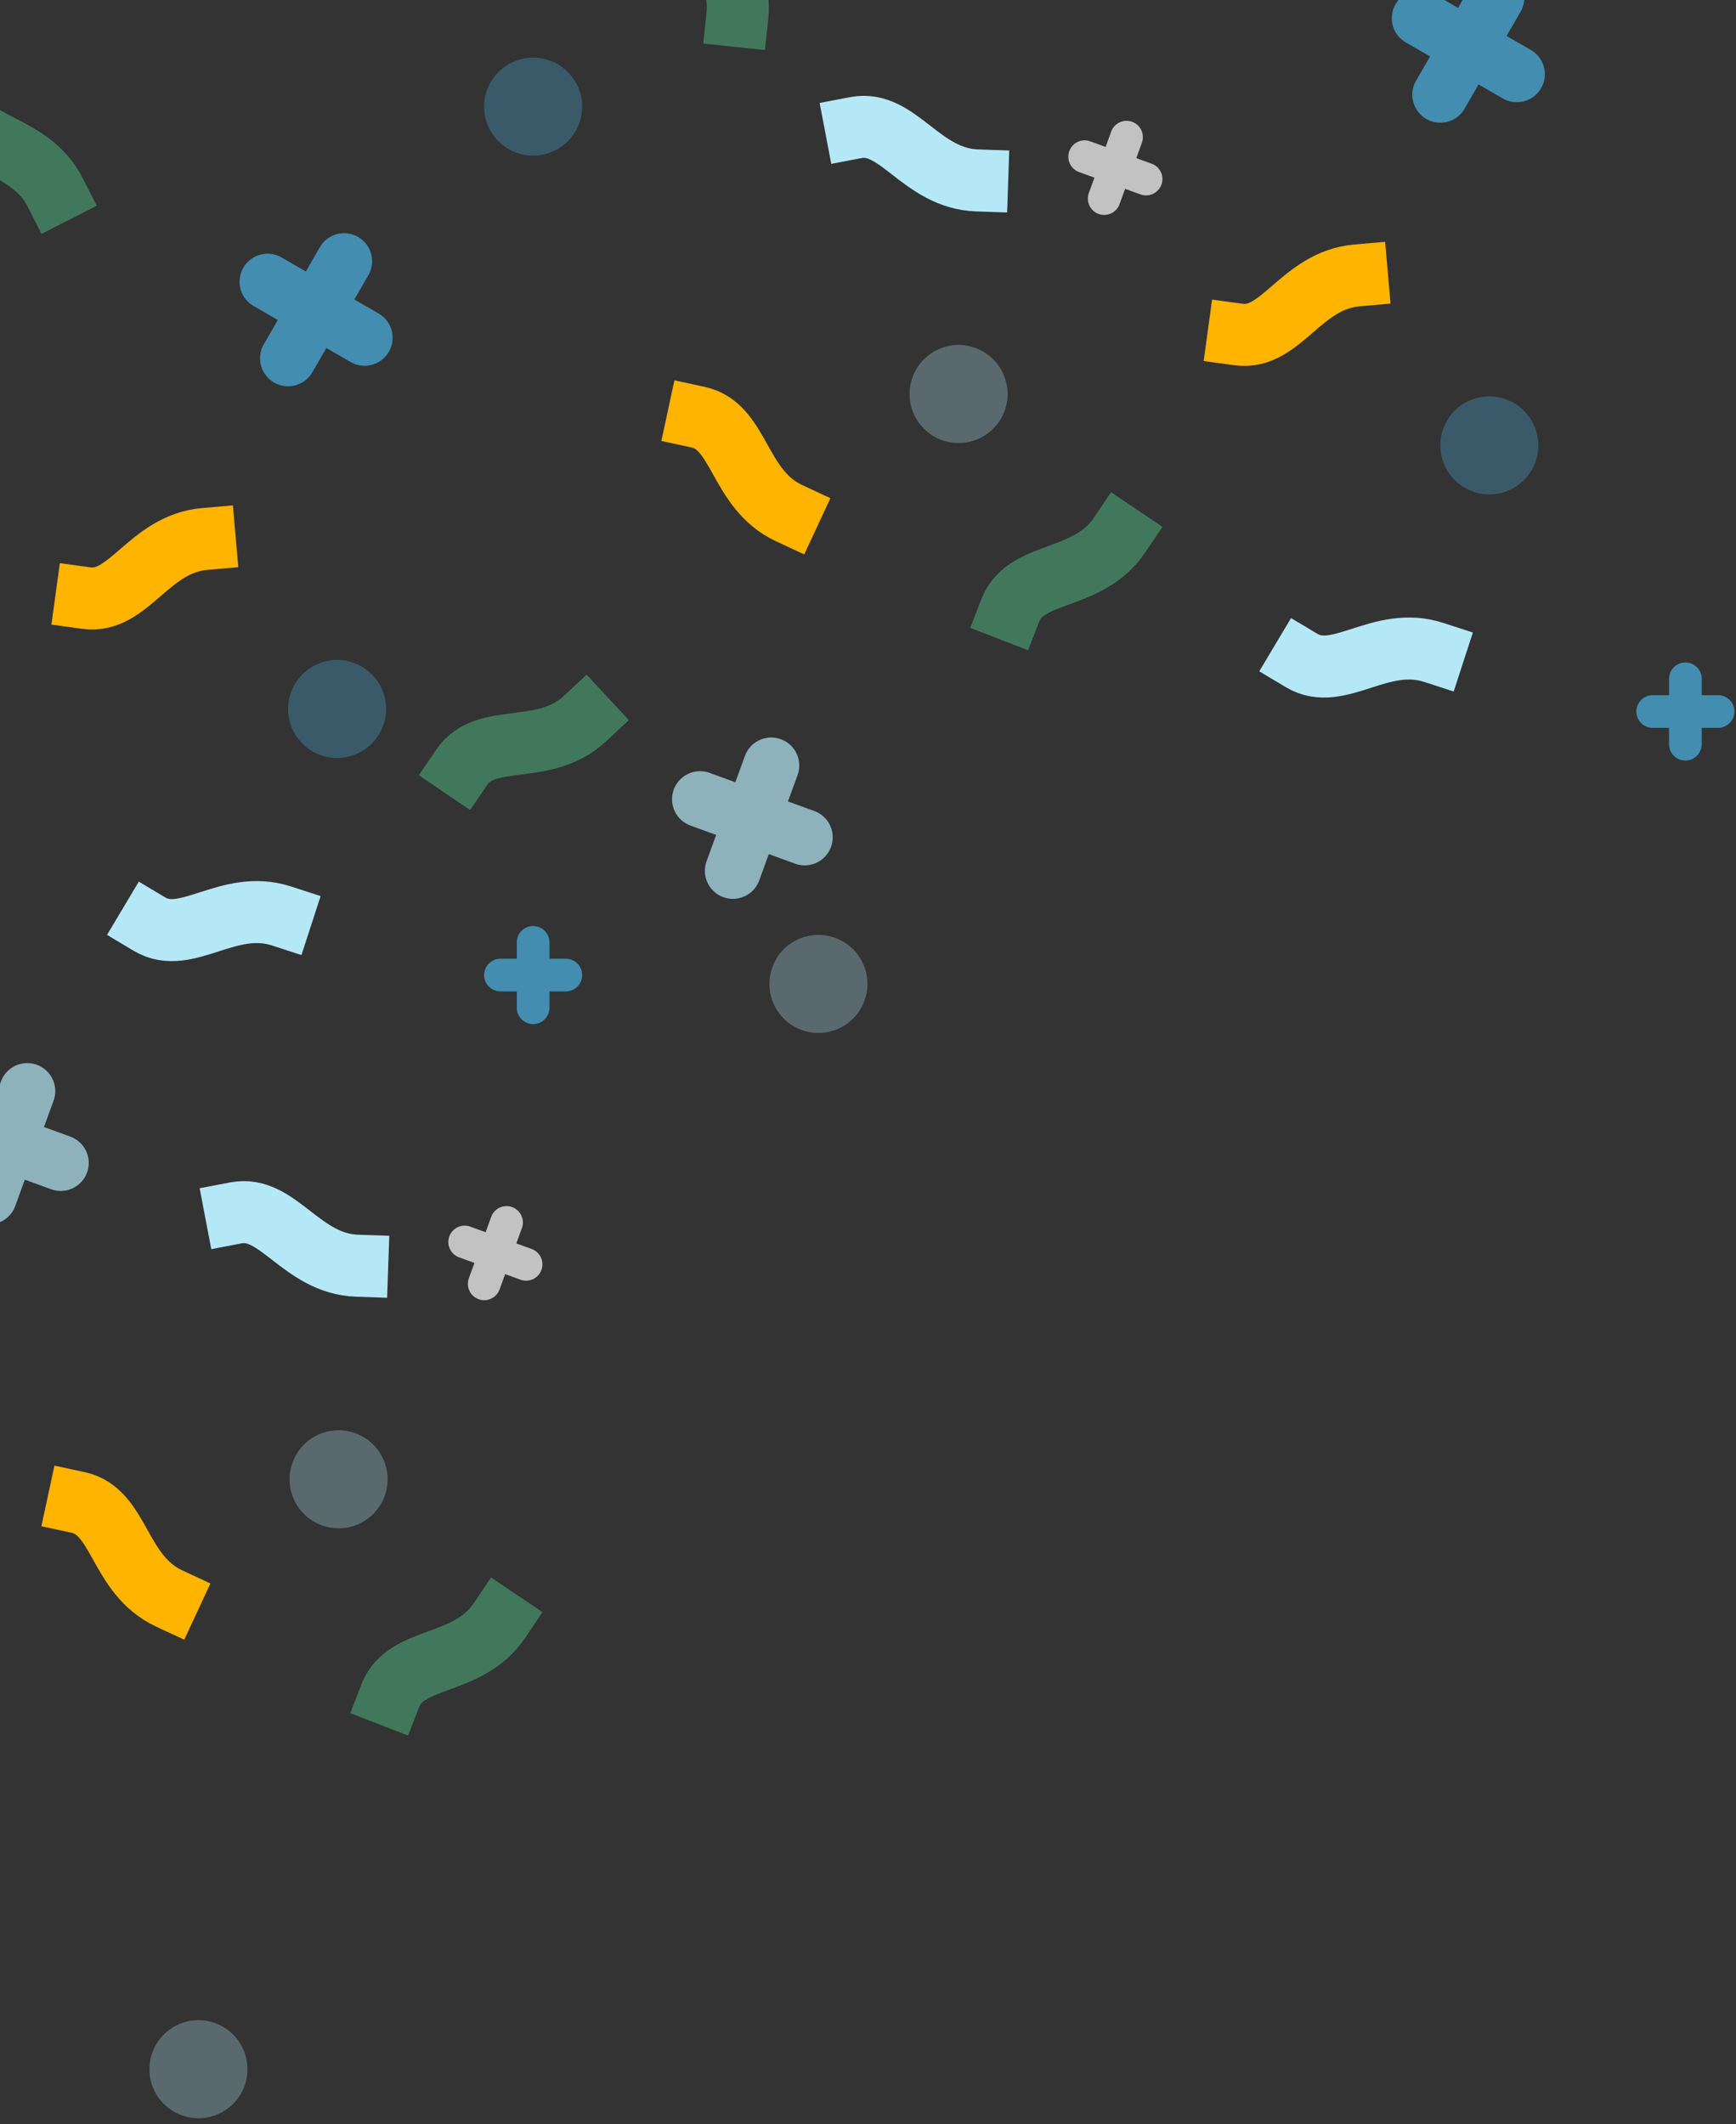 <svg xmlns="http://www.w3.org/2000/svg" width="112" height="137" viewBox="0 0 112 137">
    <rect x="0" y="0" width="112" height="137" fill="#333333" stroke="none"/>
    <g fill="none" fill-rule="evenodd">
        <g transform="rotate(-160 37 30.023)">
            <path stroke="#B5E8F7" stroke-linecap="square" stroke-width="4" d="M18.814 56.207c3.448-1.122 6.136 1.947 8.519.526"/>
            <path stroke="#50BE87" stroke-linecap="square" stroke-width="4" d="M2.363 37.84c.876-3.519 4.903-4.172 4.96-6.946" opacity=".5"/>
            <path fill="#B5E8F7" fill-rule="nonzero" d="M20.2 10.78h1.807a1.807 1.807 0 0 1 0 3.613H20.2V16.2a1.807 1.807 0 1 1-3.614 0v-1.807H14.78a1.807 1.807 0 1 1 0-3.614h1.807V8.972a1.807 1.807 0 1 1 3.614 0v1.807z" opacity=".7"/>
            <path fill="#FFF" fill-rule="nonzero" d="M11.768 58.963h1.054a1.054 1.054 0 0 1 0 2.108h-1.054v1.054a1.054 1.054 0 0 1-2.108 0v-1.054H8.606a1.054 1.054 0 0 1 0-2.108H9.66V57.91a1.054 1.054 0 0 1 2.108 0v1.054z" opacity=".7"/>
            <circle cx="15.231" cy="42.852" r="3.162" fill="#B5E8F7" opacity=".3"/>
            <circle cx="10.714" cy="4.003" r="3.162" fill="#B5E8F7" opacity=".3"/>
            <path stroke="#50BE87" stroke-linecap="square" stroke-width="4" d="M30.717 14.938c1.645-3.231 5.715-2.962 6.395-5.652" opacity=".5"/>
            <path stroke="#FFB400" stroke-linecap="square" stroke-width="4" d="M22.869 31.889c3.612.314 4.888 4.19 7.636 3.812"/>
        </g>
        <g transform="matrix(-1 0 0 1 64.662 -8.028)">
            <path stroke="#B5E8F7" stroke-linecap="square" stroke-width="4" d="M46.497 67.11c3.448-1.121 6.136 1.948 8.518.526"/>
            <path stroke="#50BE87" stroke-linecap="square" stroke-width="4" d="M17.09 9.058c-.381-3.605 3.18-5.597 2.284-8.223" opacity=".5"/>
            <path fill="#4BB4E6" fill-rule="nonzero" d="M44.93 25.539l1.565-.904a1.807 1.807 0 1 1 1.807 3.13l-1.565.903.904 1.565a1.807 1.807 0 0 1-3.13 1.807l-.903-1.565-1.565.904a1.807 1.807 0 1 1-1.807-3.13l1.565-.903-.904-1.565a1.807 1.807 0 1 1 3.13-1.807l.903 1.565zM31.32 69.867h1.054a1.054 1.054 0 1 1 0 2.108H31.32v1.054a1.054 1.054 0 1 1-2.109 0v-1.054h-1.054a1.054 1.054 0 1 1 0-2.108h1.054v-1.054a1.054 1.054 0 1 1 2.109 0v1.054z" opacity=".7"/>
            <circle cx="42.914" cy="53.755" r="3.162" fill="#4BB4E6" opacity=".3"/>
            <circle cx="30.266" cy="14.907" r="3.162" fill="#4BB4E6" opacity=".3"/>
            <path stroke="#50BE87" stroke-linecap="square" stroke-width="4" d="M61.11 20.421c1.645-3.231 5.715-2.962 6.395-5.652" opacity=".5"/>
            <path stroke="#FFB400" stroke-linecap="square" stroke-width="4" d="M51.455 42.792c3.612.315 4.888 4.19 7.636 3.813"/>
        </g>
        <g transform="rotate(-160 23.172 68.55)">
            <path stroke="#B5E8F7" stroke-linecap="square" stroke-width="4" d="M18.814 56.207c3.448-1.122 6.136 1.947 8.519.526"/>
            <path stroke="#50BE87" stroke-linecap="square" stroke-width="4" d="M2.363 37.84c.876-3.519 4.903-4.172 4.96-6.946" opacity=".5"/>
            <path fill="#B5E8F7" fill-rule="nonzero" d="M44.477 54.088h1.806a1.807 1.807 0 1 1 0 3.614h-1.806v1.807a1.807 1.807 0 0 1-3.614 0v-1.807h-1.807a1.807 1.807 0 1 1 0-3.614h1.807v-1.807a1.807 1.807 0 1 1 3.614 0v1.807z" opacity=".7"/>
            <path fill="#FFF" fill-rule="nonzero" d="M11.768 58.963h1.054a1.054 1.054 0 0 1 0 2.108h-1.054v1.054a1.054 1.054 0 0 1-2.108 0v-1.054H8.606a1.054 1.054 0 0 1 0-2.108H9.66V57.91a1.054 1.054 0 0 1 2.108 0v1.054z" opacity=".7"/>
            <circle cx="15.231" cy="42.852" r="3.162" fill="#B5E8F7" opacity=".3"/>
            <circle cx="10.714" cy="4.003" r="3.162" fill="#B5E8F7" opacity=".3"/>
            <path stroke="#FFB400" stroke-linecap="square" stroke-width="4" d="M22.869 31.889c3.612.314 4.888 4.19 7.636 3.812"/>
        </g>
        <g transform="matrix(-1 0 0 1 139 -25.028)">
            <path stroke="#B5E8F7" stroke-linecap="square" stroke-width="4" d="M46.497 67.11c3.448-1.121 6.136 1.948 8.518.526"/>
            <path fill="#4BB4E6" fill-rule="nonzero" d="M44.93 25.539l1.565-.904a1.807 1.807 0 1 1 1.807 3.13l-1.565.903.904 1.565a1.807 1.807 0 0 1-3.13 1.807l-.903-1.565-1.565.904a1.807 1.807 0 1 1-1.807-3.13l1.565-.903-.904-1.565a1.807 1.807 0 1 1 3.13-1.807l.903 1.565zM31.32 69.867h1.054a1.054 1.054 0 1 1 0 2.108H31.32v1.054a1.054 1.054 0 1 1-2.109 0v-1.054h-1.054a1.054 1.054 0 1 1 0-2.108h1.054v-1.054a1.054 1.054 0 1 1 2.109 0v1.054z" opacity=".7"/>
            <circle cx="42.914" cy="53.755" r="3.162" fill="#4BB4E6" opacity=".3"/>
            <path stroke="#FFB400" stroke-linecap="square" stroke-width="4" d="M51.455 42.792c3.612.315 4.888 4.19 7.636 3.813"/>
        </g>
    </g>
</svg>
